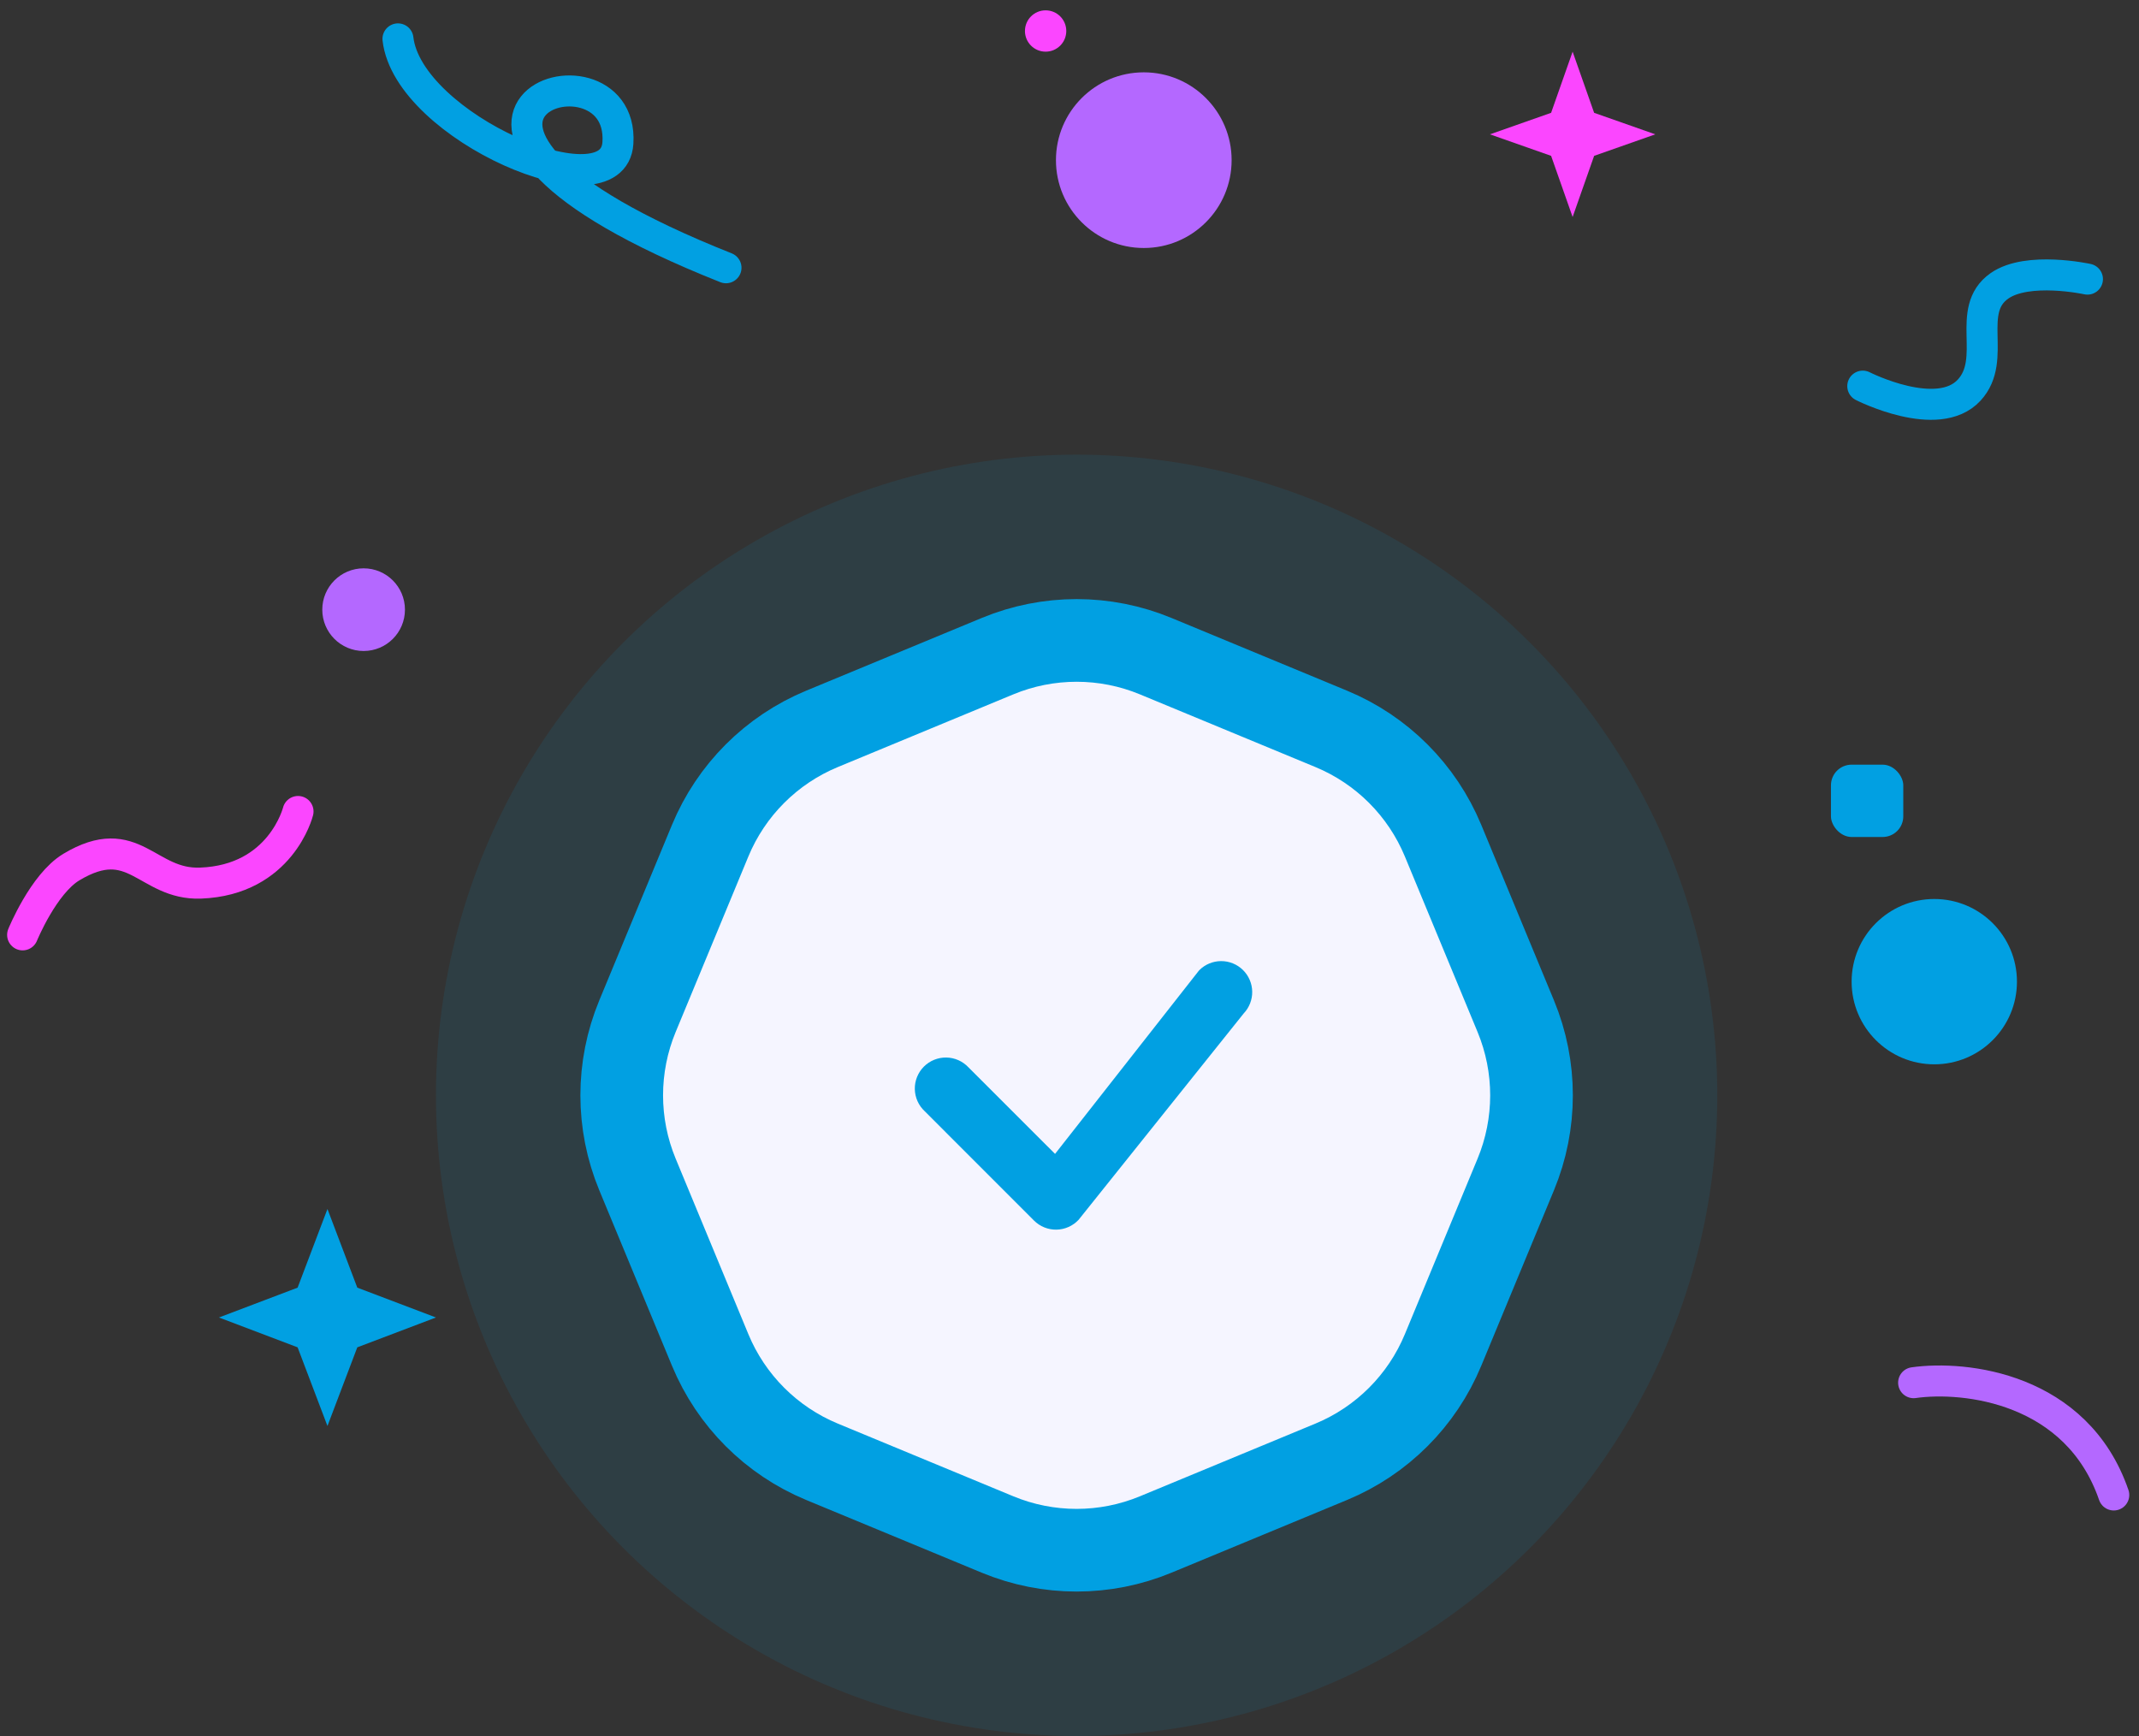 <svg width="207" height="168" viewBox="0 0 207 168" fill="none" xmlns="http://www.w3.org/2000/svg">
<rect x="0" y="0" width="207" height="168" fill="#333333" stroke="none"/>
<circle opacity="0.1" cx="104.189" cy="106" r="62" fill="#01A0E2"/>
<circle cx="35.189" cy="59" r="4" fill="#B468FF"/>
<circle cx="110.689" cy="15.5" r="8.5" fill="#B468FF"/>
<circle cx="187.189" cy="95" r="8" fill="#01A0E2"/>
<path d="M152.189 5L154.271 10.918L160.189 13L154.271 15.082L152.189 21L150.107 15.082L144.189 13L150.107 10.918L152.189 5Z" fill="#FB46FF"/>
<path d="M28.842 78.531C28.842 78.531 27.196 85.177 19.398 85.463C14.2 85.654 12.977 80.267 6.904 83.913C4.2 85.537 2.189 90.472 2.189 90.472" stroke="#FB46FF" stroke-width="3" stroke-linecap="round"/>
<path d="M31.689 117L34.577 124.612L42.189 127.5L34.577 130.388L31.689 138L28.801 130.388L21.189 127.5L28.801 124.612L31.689 117Z" fill="#01A0E2"/>
<circle cx="101.189" cy="3" r="2" fill="#FB46FF"/>
<path d="M38.513 3.762C39.496 12.308 59.356 20.826 59.798 13.834C60.5 2.755 33.716 11.393 70.257 25.912" stroke="#01A0E2" stroke-width="3" stroke-linecap="round"/>
<path d="M185.189 133.81C190.153 133.106 200.977 134.293 204.558 144.676" stroke="#B468FF" stroke-width="3" stroke-linecap="round"/>
<path d="M180.268 37.367C180.268 37.367 187.526 41.06 190.568 37.751C193.343 34.732 190.135 30.02 193.492 27.666C196.224 25.75 202.011 27.012 202.011 27.012" stroke="#01A0E2" stroke-width="3" stroke-linecap="round"/>
<rect x="177.189" y="74" width="7" height="7" rx="2" fill="#01A0E2"/>
<path d="M96.535 63.5C101.436 61.47 106.942 61.47 111.843 63.5L128.829 70.536C133.73 72.566 137.623 76.459 139.653 81.36L146.689 98.346C148.719 103.247 148.719 108.753 146.689 113.654L139.653 130.64C137.623 135.541 133.73 139.434 128.829 141.464L111.843 148.5C106.942 150.53 101.436 150.53 96.535 148.5L79.549 141.464C74.648 139.434 70.755 135.541 68.725 130.64L61.689 113.654C59.659 108.753 59.659 103.247 61.689 98.346L68.725 81.36C70.755 76.459 74.648 72.566 79.549 70.536L96.535 63.5Z" fill="#F5F5FF" stroke="#01A0E2" stroke-width="8"/>
<path fill-rule="evenodd" clip-rule="evenodd" d="M116.07 93.88C116.629 93.325 117.385 93.013 118.173 93.011C118.962 93.008 119.719 93.317 120.282 93.868C120.845 94.42 121.168 95.171 121.181 95.96C121.195 96.748 120.897 97.509 120.354 98.08L104.386 118.04C104.111 118.336 103.78 118.573 103.412 118.737C103.044 118.902 102.646 118.991 102.243 118.998C101.839 119.006 101.439 118.932 101.065 118.781C100.691 118.63 100.351 118.405 100.066 118.12L89.486 107.536C89.191 107.261 88.954 106.93 88.79 106.562C88.626 106.194 88.538 105.797 88.531 105.394C88.524 104.991 88.598 104.591 88.749 104.218C88.9 103.844 89.125 103.505 89.409 103.22C89.694 102.935 90.034 102.71 90.407 102.56C90.781 102.409 91.181 102.335 91.584 102.342C91.987 102.349 92.384 102.437 92.752 102.601C93.12 102.765 93.451 103.001 93.726 103.296L102.102 111.668L115.994 93.968C116.018 93.937 116.045 93.908 116.074 93.88H116.07Z" fill="#01A0E2"/>
</svg>
